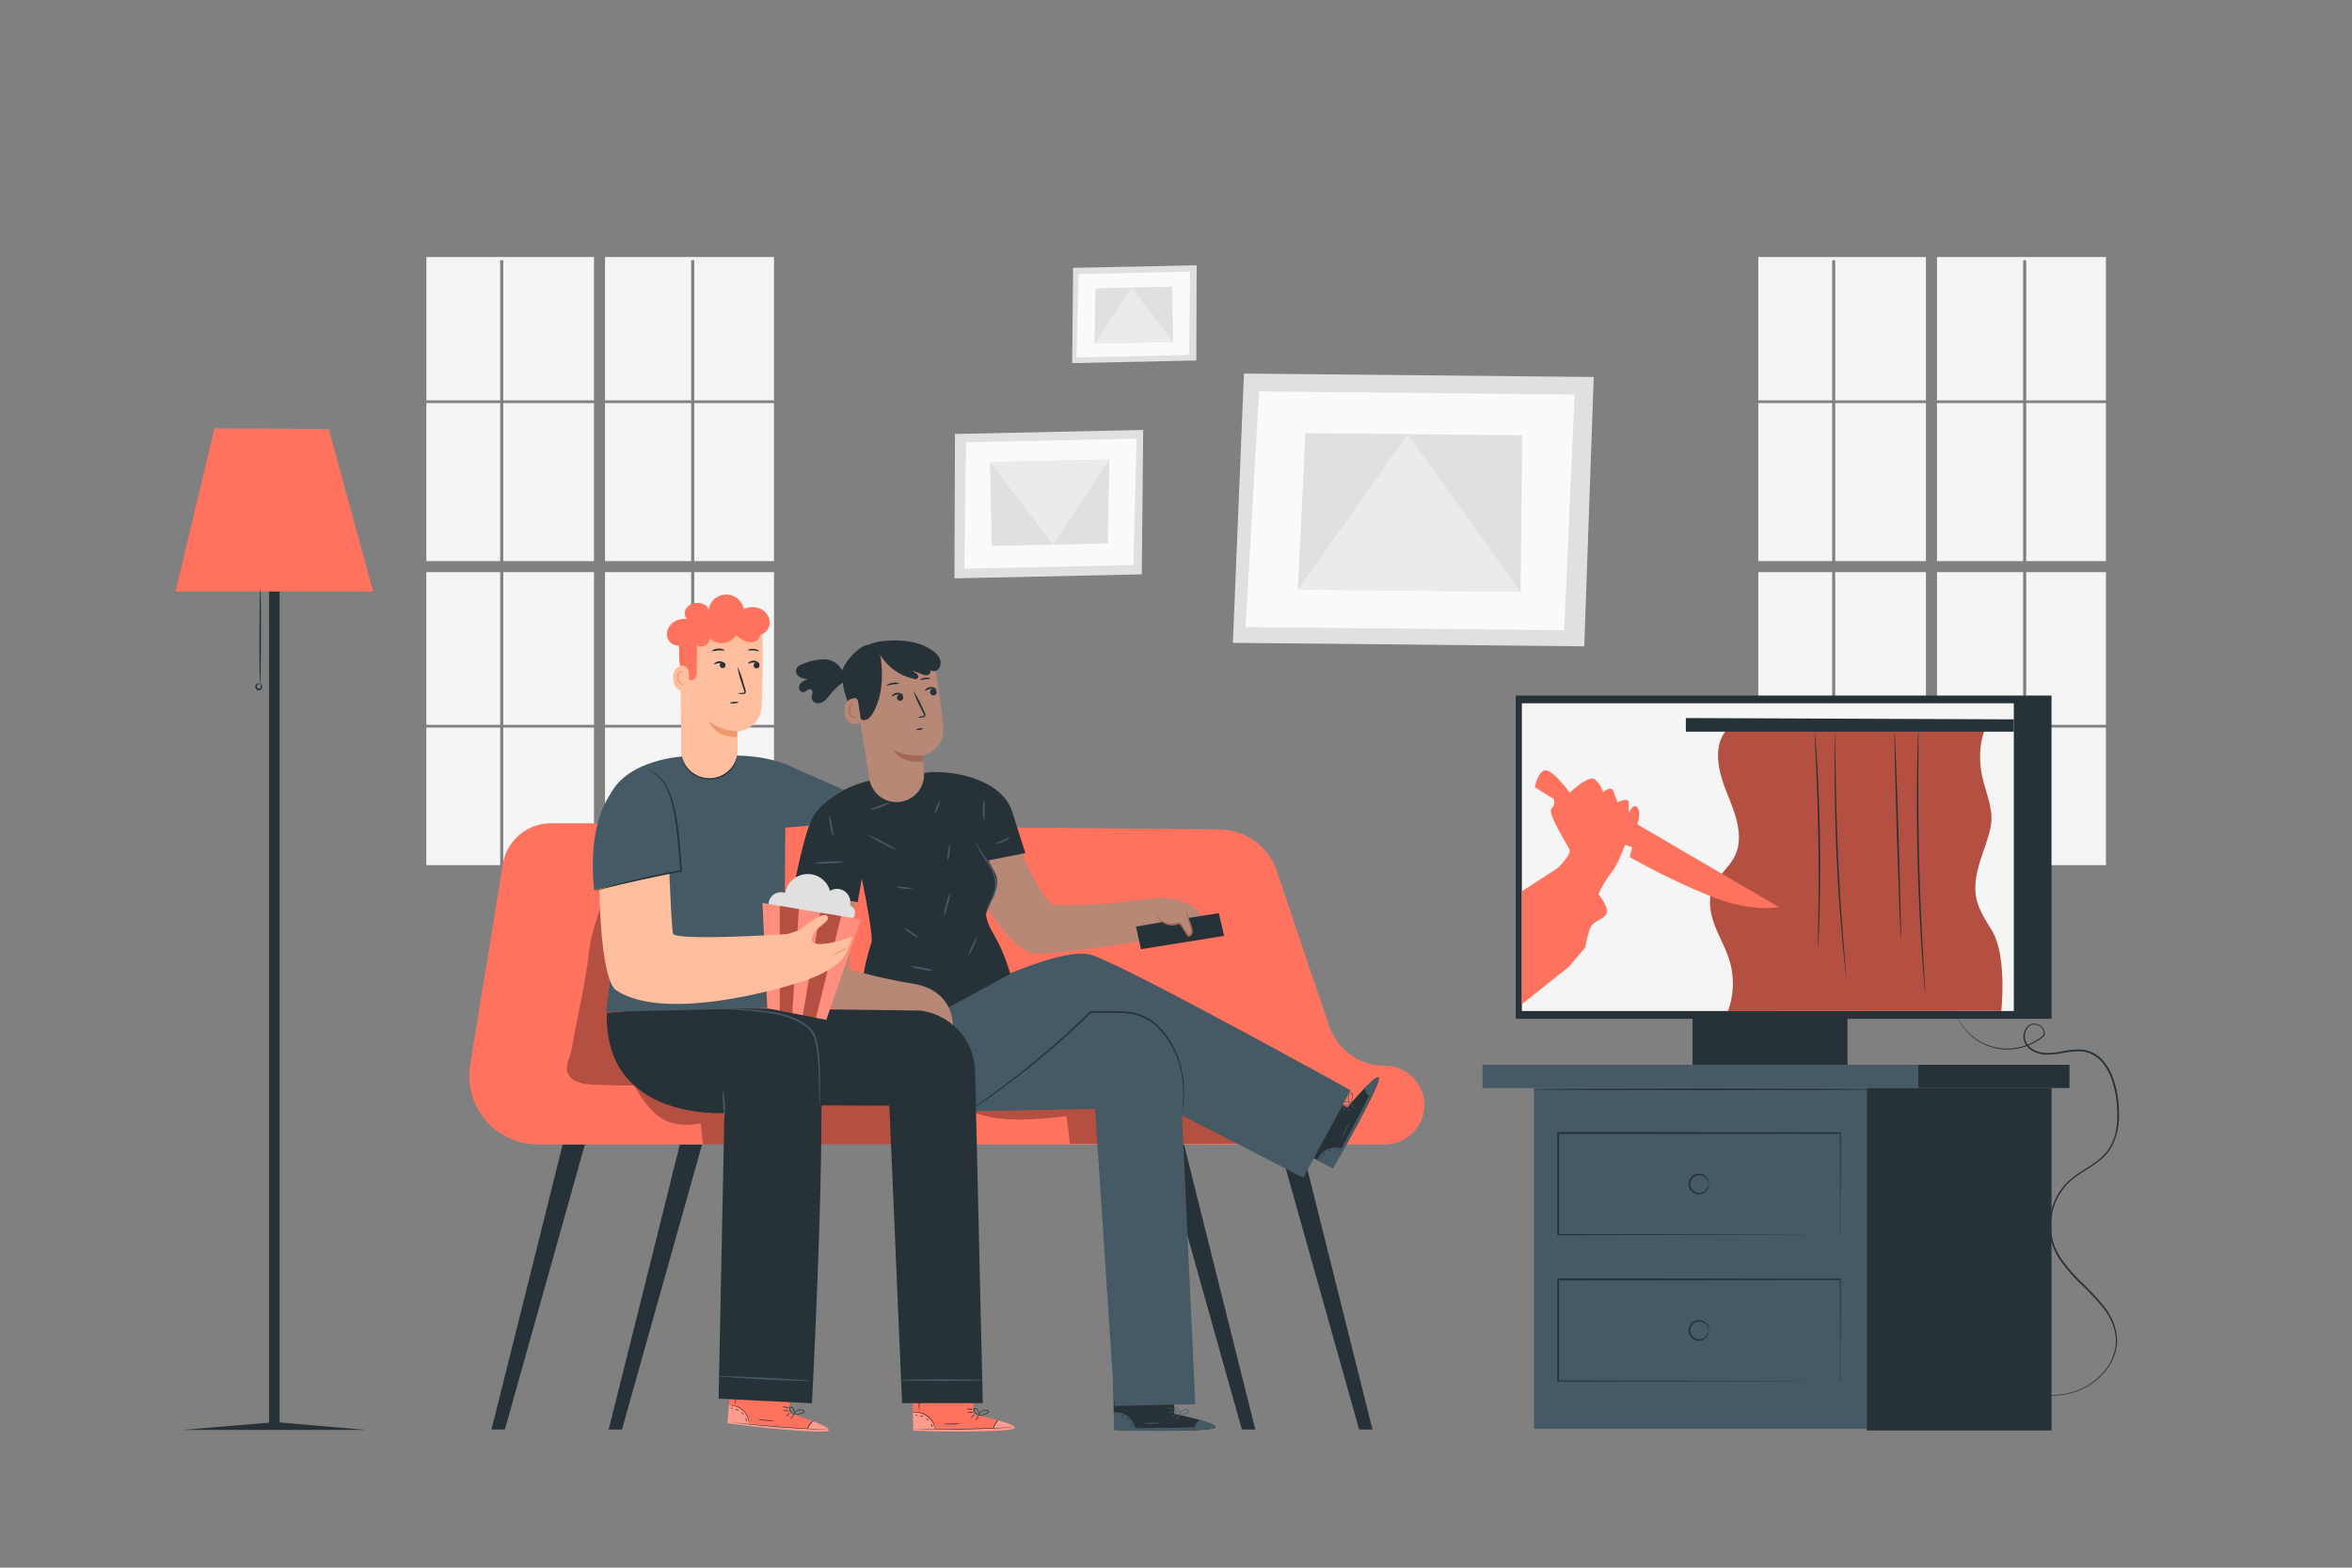 <svg xmlns="http://www.w3.org/2000/svg" viewBox="0 0 750 500"><rect x="0" y="0" width="750" height="500" fill="#808080" stroke="none"/><g id="freepik--background-complete--inject-31"><rect x="135.95" y="128.56" width="23.55" height="50.4" style="fill:#f5f5f5"></rect><rect x="160.48" y="182.48" width="28.93" height="48.7" style="fill:#f5f5f5"></rect><polygon points="192.93 127.69 220.41 127.69 220.41 82.98 221.38 82.98 221.38 127.69 246.81 127.69 246.81 81.98 192.93 81.98 192.93 127.69" style="fill:#f5f5f5"></polygon><rect x="135.95" y="182.48" width="23.55" height="48.7" style="fill:#f5f5f5"></rect><rect x="221.38" y="182.48" width="25.43" height="48.7" style="fill:#f5f5f5"></rect><rect x="160.48" y="128.56" width="28.93" height="50.4" style="fill:#f5f5f5"></rect><rect x="221.38" y="128.56" width="25.43" height="50.4" style="fill:#f5f5f5"></rect><rect x="135.95" y="232.05" width="23.55" height="43.88" style="fill:#f5f5f5"></rect><polygon points="159.5 127.69 159.5 82.98 160.48 82.98 160.48 127.69 189.41 127.69 189.41 81.98 135.96 81.98 135.96 127.69 159.5 127.69" style="fill:#f5f5f5"></polygon><rect x="160.48" y="232.05" width="28.93" height="43.88" style="fill:#f5f5f5"></rect><rect x="221.38" y="232.05" width="25.43" height="43.88" style="fill:#f5f5f5"></rect><rect x="192.93" y="128.56" width="27.47" height="50.4" style="fill:#f5f5f5"></rect><rect x="192.93" y="232.05" width="27.47" height="43.88" style="fill:#f5f5f5"></rect><rect x="192.93" y="182.48" width="27.47" height="48.7" style="fill:#f5f5f5"></rect><polygon points="342.19 85.44 341.89 115.82 381.48 114.97 381.59 84.6 342.19 85.44" style="fill:#e0e0e0"></polygon><polygon points="343.95 87.4 343.26 113.99 379.17 113.22 379.49 86.64 343.95 87.4" style="fill:#fafafa"></polygon><polygon points="349.32 91.94 349.02 109.58 374.12 109.05 373.74 91.42 349.32 91.94" style="fill:#e0e0e0"></polygon><polygon points="374.12 109.05 360.85 91.69 349.02 109.58 374.12 109.05" style="fill:#ebebeb"></polygon><polygon points="364.09 183.18 364.54 137.13 304.52 138.41 304.35 184.46 364.09 183.18" style="fill:#e0e0e0"></polygon><polygon points="361.41 180.21 362.46 139.89 308.03 141.06 307.53 181.36 361.41 180.21" style="fill:#fafafa"></polygon><polygon points="353.28 173.32 353.73 146.58 315.68 147.39 316.25 174.12 353.28 173.32" style="fill:#e0e0e0"></polygon><polygon points="315.68 147.39 335.8 173.7 353.73 146.58 315.68 147.39" style="fill:#ebebeb"></polygon><polygon points="396.67 119.14 393.14 205.03 505.19 206.14 508.2 120.24 396.67 119.14" style="fill:#e0e0e0"></polygon><polygon points="401.49 124.83 397.18 199.99 498.8 201 502.09 125.83 401.49 124.83" style="fill:#fafafa"></polygon><polygon points="416.26 138.15 413.87 188.03 484.89 188.73 485.39 138.84 416.26 138.15" style="fill:#e0e0e0"></polygon><polygon points="484.89 188.73 448.9 138.47 413.87 188.03 484.89 188.73" style="fill:#ebebeb"></polygon><rect x="560.68" y="128.56" width="23.55" height="50.4" style="fill:#f5f5f5"></rect><rect x="585.21" y="182.48" width="28.93" height="48.7" style="fill:#f5f5f5"></rect><polygon points="617.66 127.69 645.13 127.69 645.13 82.98 646.11 82.98 646.11 127.69 671.54 127.69 671.54 81.98 617.66 81.98 617.66 127.69" style="fill:#f5f5f5"></polygon><rect x="560.68" y="182.48" width="23.55" height="48.7" style="fill:#f5f5f5"></rect><rect x="646.11" y="182.48" width="25.43" height="48.7" style="fill:#f5f5f5"></rect><rect x="585.21" y="128.56" width="28.93" height="50.4" style="fill:#f5f5f5"></rect><rect x="646.11" y="128.56" width="25.43" height="50.4" style="fill:#f5f5f5"></rect><rect x="560.68" y="232.05" width="23.55" height="43.88" style="fill:#f5f5f5"></rect><polygon points="584.23 127.69 584.23 82.98 585.21 82.98 585.21 127.69 614.14 127.69 614.14 81.98 560.68 81.98 560.68 127.69 584.23 127.69" style="fill:#f5f5f5"></polygon><rect x="585.21" y="232.05" width="28.93" height="43.88" style="fill:#f5f5f5"></rect><rect x="646.11" y="232.05" width="25.43" height="43.88" style="fill:#f5f5f5"></rect><rect x="617.66" y="128.56" width="27.47" height="50.4" style="fill:#f5f5f5"></rect><rect x="617.66" y="232.05" width="27.47" height="43.88" style="fill:#f5f5f5"></rect><rect x="617.66" y="182.48" width="27.47" height="48.7" style="fill:#f5f5f5"></rect></g><g id="freepik--floor-lamp--inject-31"><polygon points="89.15 453.68 89.15 153.12 85.81 153.12 85.81 453.74 58.17 456.06 85.81 456.06 89.15 456.06 116.79 456.06 89.15 453.68" style="fill:#263238"></polygon><polygon points="68.39 136.6 55.98 188.67 118.98 188.67 104.81 136.79 68.39 136.6" style="fill:#FF725E"></polygon><path d="M82.94,218.26c-.14,0-.25-6.81-.23-15.21s.15-15.21.3-15.21.24,6.81.22,15.21S83.08,218.26,82.94,218.26Z" style="fill:#263238"></path><path d="M82.91,218.16c0-.07.45,0,.65.56a1.12,1.12,0,0,1-.16,1,1.11,1.11,0,1,1-1.46-1.61c.53-.32.91-.06.86,0s-.33,0-.64.3a.8.8,0,0,0-.27.59.63.63,0,0,0,.45.54.62.62,0,0,0,.69-.12.75.75,0,0,0,.17-.62C83.15,218.39,82.87,218.23,82.91,218.16Z" style="fill:#263238"></path></g><g id="freepik--TV--inject-31"><rect x="539.72" y="323.83" width="49.4" height="16.12" style="fill:#263238"></rect><rect x="483.33" y="221.84" width="170.85" height="103.09" style="fill:#263238"></rect><rect x="485.29" y="224.3" width="156.87" height="98.15" style="fill:#f5f5f5"></rect><path d="M550.4,233c-4.37,5.42-2.33,13.41.28,19.87s5.59,13.81,2.57,20.08c-1.81,3.74-5.52,6.36-7.1,10.21s-.78,8.14.67,12,3.56,7.41,4.73,11.34a25.41,25.41,0,0,1-.54,16l87.14-.06s2-17.86-3.18-26-6.85-12.22-3-23.5,4-11.75.77-22.7.45-18.2.45-18.2Z" style="fill:#FF725E"></path><path d="M550.4,233c-4.37,5.42-2.33,13.41.28,19.87s5.59,13.81,2.57,20.08c-1.81,3.74-5.52,6.36-7.1,10.21s-.78,8.14.67,12,3.56,7.41,4.73,11.34a25.41,25.41,0,0,1-.54,16l87.14-.06s2-17.86-3.18-26-6.85-12.22-3-23.5,4-11.75.77-22.7.45-18.2.45-18.2Z" style="opacity:0.3"></path><path d="M496.71,276.87s4.56-4.39,3.75-6-7.17-11.72-5.7-13a2.74,2.74,0,0,0,.65-3.09l-6-3.69s1.15-5.84,3.75-5.36,7.4,7.1,7.4,7.1,6.09-5.86,8.05-4.23a8.85,8.85,0,0,1,2.6,4.07s2.44-2.28,3.26-.33,1.3,3.58,1.3,3.58,3.58-1.79,3.58,0v3.42s1.46-3.42,2.77-1.79,0,5.37,0,5.37l45.09,26.37s-8.14,1.95-21.65-3.42a225,225,0,0,1-25.89-12.53l.82-3.09-2.28-.82s-2.28,6.4-4.56,9.15a30.56,30.56,0,0,0-3.91,6.64s3.59,4.4,2.45,6.35-4.24,2-5.21,4.72a38.26,38.26,0,0,0-1.47,5.86l-5.21,6.19-15,11.94v-36Z" style="fill:#FF725E"></path><polygon points="537.58 229.01 537.58 233.36 642.16 233.36 642.16 229.43 537.58 229.01" style="fill:#263238"></polygon><path d="M579.71,302.32a3.28,3.28,0,0,1,0-.71c0-.51,0-1.18,0-2,0-1.81.07-4.33.12-7.41.1-6.26.15-14.9,0-24.45s-.47-18.18-.75-24.43c-.15-3.08-.26-5.6-.35-7.41,0-.83-.06-1.5-.08-2a3.4,3.4,0,0,1,0-.7,3.88,3.88,0,0,1,.09.69q.07.76.18,2c.15,1.75.33,4.27.52,7.4.38,6.25.75,14.89.9,24.45s0,18.2-.16,24.46c-.09,3.12-.19,5.66-.29,7.4,0,.84-.09,1.5-.12,2A3.51,3.51,0,0,1,579.71,302.32Z" style="fill:#263238"></path><path d="M588.85,312.49a4.67,4.67,0,0,1-.13-.8c-.07-.57-.16-1.34-.28-2.3-.23-2-.53-4.89-.86-8.46-.67-7.16-1.42-17.06-1.92-28s-.63-20.89-.61-28.08c0-3.59.05-6.5.1-8.51,0-1,.05-1.74.07-2.31a4.29,4.29,0,0,1,.06-.81,4.63,4.63,0,0,1,0,.81q0,.87,0,2.31c0,2.06,0,5,.07,8.51.07,7.18.27,17.1.76,28.06s1.19,20.84,1.76,28c.3,3.54.53,6.43.7,8.48.08,1,.14,1.73.18,2.31A4.13,4.13,0,0,1,588.85,312.49Z" style="fill:#263238"></path><path d="M606.16,299.22c-.15,0-.72-14.65-1.28-32.73s-.89-32.74-.75-32.74.71,14.64,1.27,32.73S606.3,299.21,606.16,299.22Z" style="fill:#263238"></path><path d="M613.92,316.7a4.84,4.84,0,0,1-.12-.85c-.06-.61-.13-1.43-.23-2.46-.19-2.13-.43-5.22-.7-9.05-.53-7.64-1.09-18.21-1.39-29.9s-.27-22.29-.13-29.95c.07-3.83.16-6.93.24-9.07,0-1,.08-1.85.11-2.46a5.18,5.18,0,0,1,.07-.86,4.78,4.78,0,0,1,0,.86c0,.61,0,1.43,0,2.47,0,2.19,0,5.28-.07,9.07,0,7.66,0,18.24.28,29.92s.81,22.25,1.24,29.9c.22,3.79.4,6.87.53,9.06.06,1,.1,1.85.14,2.46A5.61,5.61,0,0,1,613.92,316.7Z" style="fill:#263238"></path><path d="M637.3,441.52l.56.19,1.62.57a56.9,56.9,0,0,0,6.33,1.79,34.27,34.27,0,0,0,10.33.78,24.49,24.49,0,0,0,6.3-1.38,21.1,21.1,0,0,0,6.18-3.7,18.64,18.64,0,0,0,4.79-6.28,16,16,0,0,0,1.19-4,13.85,13.85,0,0,0-.13-4.35,18.65,18.65,0,0,0-4-8.22,81.94,81.94,0,0,0-6.74-7.2,51.13,51.13,0,0,1-6.84-7.87,21.42,21.42,0,0,1-1.35-2.33l-.6-1.23-.49-1.28a18.83,18.83,0,0,1-.94-5.45,20.14,20.14,0,0,1,2.85-10.86,18.62,18.62,0,0,1,3.73-4.44,42.13,42.13,0,0,1,4.78-3.39,41.09,41.09,0,0,0,4.72-3.32,14.17,14.17,0,0,0,3.55-4.32c1.77-3.32,2.13-7.14,2-10.77a32.87,32.87,0,0,0-1.89-10.52,17.72,17.72,0,0,0-2.44-4.54,10.49,10.49,0,0,0-3.82-3.17,10.22,10.22,0,0,0-2.32-.78,11.64,11.64,0,0,0-2.43-.16,33.37,33.37,0,0,0-4.79.61,25.42,25.42,0,0,1-4.74.49,9.43,9.43,0,0,1-4.5-1.14,5.71,5.71,0,0,1-2.83-3.47,4.73,4.73,0,0,1,.94-4.19,3.22,3.22,0,0,1,1.88-1.08,3.31,3.31,0,0,1,2.08.41,3.6,3.6,0,0,1,1.47,1.45,2.53,2.53,0,0,1,.16,2l0,0,0,0a18.11,18.11,0,0,1-13,4.33,17.32,17.32,0,0,1-9.69-3.79,17.85,17.85,0,0,1-4.34-5,13.24,13.24,0,0,1-1-2.09s.1.17.27.52.44.86.82,1.51a18.25,18.25,0,0,0,4.38,4.9,17.23,17.23,0,0,0,9.58,3.66,17.89,17.89,0,0,0,12.72-4.31l-.06.07a2.12,2.12,0,0,0-.14-1.72,3.22,3.22,0,0,0-1.32-1.29,2.9,2.9,0,0,0-1.84-.36,2.85,2.85,0,0,0-1.64.95,4.31,4.31,0,0,0-.83,3.83,5.28,5.28,0,0,0,2.63,3.19,8.87,8.87,0,0,0,4.3,1.07,24,24,0,0,0,4.65-.49,33.27,33.27,0,0,1,4.86-.63,11.92,11.92,0,0,1,2.52.17,10.65,10.65,0,0,1,2.45.8,11.12,11.12,0,0,1,4,3.31,18.62,18.62,0,0,1,2.52,4.67,33.38,33.38,0,0,1,1.93,10.68,22.1,22.1,0,0,1-2.09,11,14.81,14.81,0,0,1-3.67,4.48,42.79,42.79,0,0,1-4.78,3.36,42.13,42.13,0,0,0-4.72,3.34,18.29,18.29,0,0,0-3.63,4.32,19.66,19.66,0,0,0-2.78,10.58,18.19,18.19,0,0,0,.91,5.3l.47,1.25.59,1.19a18.61,18.61,0,0,0,1.32,2.29,51.32,51.32,0,0,0,6.76,7.8,81.71,81.71,0,0,1,6.76,7.26,19,19,0,0,1,4,8.43,13.79,13.79,0,0,1,.12,4.48,16.26,16.26,0,0,1-1.23,4.14,18.87,18.87,0,0,1-4.92,6.38,21.28,21.28,0,0,1-6.3,3.74,24.48,24.48,0,0,1-6.4,1.36,34.38,34.38,0,0,1-10.4-.87,51.09,51.09,0,0,1-6.32-1.89c-.71-.26-1.24-.48-1.6-.63S637.3,441.52,637.3,441.52Z" style="fill:#263238"></path><rect x="489.17" y="347.02" width="106.1" height="108.69" style="fill:#455a64"></rect><rect x="472.73" y="339.6" width="138.95" height="7.42" style="fill:#455a64"></rect><rect x="595.27" y="347.02" width="58.91" height="109.22" style="fill:#263238"></rect><rect x="611.68" y="339.6" width="48.23" height="7.42" style="fill:#263238"></rect><path d="M600.42,347.42c0,.15-25.08.26-56,.26s-56-.11-56-.26,25.08-.26,56-.26S600.42,347.28,600.42,347.42Z" style="fill:#263238"></path><path d="M586.78,393.84s0-.21,0-.58,0-.95,0-1.67c0-1.48,0-3.64,0-6.42,0-5.58-.05-13.66-.1-23.74l.18.18-90,.08h0l.26-.26c0,11.3,0,22.23,0,32.41l-.25-.25,64.41.11,18.78.07,5,0h1.31l.46,0h-.42l-1.28,0-5,0-18.73.07-64.58.12h-.25v-.25c0-10.18,0-21.11,0-32.41v-.26h.27l90,.08H587v.18c0,10.13-.08,18.24-.1,23.85,0,2.76,0,4.9,0,6.37,0,.71,0,1.26,0,1.64S586.78,393.84,586.78,393.84Z" style="fill:#263238"></path><path d="M544.85,377.63c-.05,0-.06-.27-.2-.72a3.13,3.13,0,0,0-1.13-1.57,2.91,2.91,0,0,0-2.7-.36,2.84,2.84,0,1,0,2.7,4.94,3.07,3.07,0,0,0,1.13-1.56c.14-.45.15-.73.2-.73a1.59,1.59,0,0,1,0,.78,3.13,3.13,0,0,1-1.1,1.81,3.25,3.25,0,0,1-3.09.52,3.29,3.29,0,0,1,0-6.21,3.26,3.26,0,0,1,3.09.52,3.1,3.1,0,0,1,1.1,1.81A1.52,1.52,0,0,1,544.85,377.63Z" style="fill:#263238"></path><path d="M586.78,440.52s0-.2,0-.58,0-.94,0-1.67c0-1.48,0-3.63,0-6.41,0-5.58-.05-13.66-.1-23.74l.18.17-90,.09h0l.26-.26c0,11.29,0,22.23,0,32.4l-.25-.25,64.41.12,18.78.07,5,0,1.31,0h.46l-.42,0-1.28,0-5,0-18.73.07-64.58.11h-.25v-.26c0-10.17,0-21.11,0-32.4v-.26h.27l90,.08H587v.18c0,10.13-.08,18.24-.1,23.84,0,2.77,0,4.91,0,6.38,0,.71,0,1.25,0,1.64S586.78,440.52,586.78,440.52Z" style="fill:#263238"></path><path d="M544.85,424.32c-.05,0-.06-.27-.2-.72a3.05,3.05,0,0,0-1.13-1.57,2.91,2.91,0,0,0-2.7-.36,2.83,2.83,0,0,0,0,5.3,2.87,2.87,0,0,0,2.7-.36,3.05,3.05,0,0,0,1.13-1.57c.14-.45.15-.72.2-.72a1.54,1.54,0,0,1,0,.77,3.08,3.08,0,0,1-1.1,1.81,3.2,3.2,0,0,1-3.09.52,3.28,3.28,0,0,1,0-6.2,3.23,3.23,0,0,1,3.09.52,3.08,3.08,0,0,1,1.1,1.81A1.54,1.54,0,0,1,544.85,424.32Z" style="fill:#263238"></path></g><g id="freepik--Couch--inject-31"><path d="M179.42,365c-.48,2.17-22.71,90.93-22.71,90.93H161L186.51,365Z" style="fill:#263238"></path><path d="M216.79,365c-.48,2.17-22.71,90.93-22.71,90.93h4.26L223.88,365Z" style="fill:#263238"></path><path d="M414.94,365c.47,2.17,22.71,90.93,22.71,90.93h-4.26L407.84,365Z" style="fill:#263238"></path><path d="M377.57,365c.47,2.17,22.71,90.93,22.71,90.93H396L370.47,365Z" style="fill:#263238"></path><path d="M188.61,262.58H175.7a15.54,15.54,0,0,0-15.34,13l-10.42,63.95A21.9,21.9,0,0,0,171.55,365h270.1a12.55,12.55,0,0,0,12.13-15.7h0a12.54,12.54,0,0,0-12.13-9.37h0a18.86,18.86,0,0,1-17.87-12.83l-16.67-49.38A19.37,19.37,0,0,0,389,264.55Z" style="fill:#FF725E"></path><g style="opacity:0.3"><path d="M309.46,354.43c9.59,3.85,20.37,2.72,30.64,1.53q.54,4.41,1.1,8.84s61,.19,61-.23l-28.37-14Z"></path></g><g style="opacity:0.3"><path d="M202.26,346.22c5.32,9.57,10.38,14,21.16,12.09l.75,6.68H288.3v-17.2Z"></path></g><g style="opacity:0.3"><path d="M211.11,346.07c-7.32.24-14.66.2-22-.14-2.94-.13-6.37-.6-7.81-3.17s.51-5.33,1-8.12c2-11.78,4.38-20.72,5.67-32,.9-7.82,6.4-20.74,9.41-28s7.72-9.58,15.57-9Z"></path></g></g><g id="freepik--Characters--inject-31"><path d="M367.38,286.58s-28.63,3.44-32,1.68-10.78-18.64-10.78-18.64l-17.56,8.57,1.14.1s12.94,25.75,22.05,25.88,39.05-4.85,39.05-4.85l15.88-2C383.2,284.2,367.38,286.58,367.38,286.58Z" style="fill:#b78876"></path><polygon points="369.98 294.18 362.22 295.52 363.84 302.74 390.35 298.48 388.65 291.23 369.98 294.18" style="fill:#263238"></polygon><path d="M368.93,291.79a5.21,5.21,0,0,0,6.2,2.72,1.42,1.42,0,0,1,1.06-.11,1.3,1.3,0,0,1,.45.48c.71,1.13,1.43,2.25,2.15,3.38a1.18,1.18,0,0,0,1.19-1,3.41,3.41,0,0,0-.22-1.69c-.6-2-1.21-3.93-1.81-5.9" style="fill:#b78876"></path><path d="M378,289.88a16.7,16.7,0,0,1,1,2.59l.95,2.89a5.43,5.43,0,0,1,.39,1.86,1.62,1.62,0,0,1-.4,1,1.21,1.21,0,0,1-1.11.47h-.12l-.06-.1c-.31-.48-.63-1-.95-1.5l-1.23-1.93c-.2-.31-.34-.42-.64-.38s-.63.19-1,.27a5.3,5.3,0,0,1-3.64-.56,5.06,5.06,0,0,1-1.83-1.68,2,2,0,0,1-.36-.83,6.25,6.25,0,0,0,2.36,2.18,5,5,0,0,0,3.37.42c.31-.07.6-.21,1-.29a1,1,0,0,1,.69.11,1.68,1.68,0,0,1,.45.48l1.24,1.94.94,1.49-.17-.12c.47.08.94-.5.94-1a5.28,5.28,0,0,0-.33-1.69c-.31-1.08-.59-2.06-.85-2.93A14.71,14.71,0,0,1,378,289.88Z" style="fill:#a36957"></path><path d="M429.64,353.19l-9.15-4.64-8.79,17.08L425,372.55l.62-1c2.68-4.58,13.34-23.47,14-27.11C440.38,340.36,429.64,353.19,429.64,353.19Z" style="fill:#263238"></path><path d="M428.07,366.29a6.66,6.66,0,0,0-4.77.31A6.44,6.44,0,0,0,420,370l4.77,2.46Z" style="fill:#455a64"></path><path d="M435.14,347.05s4.09-4.33,4.6-3.27S430.2,364.34,425,372.55l-.36-.22,11.91-22.64S434.67,348.07,435.14,347.05Z" style="fill:#455a64"></path><path d="M424.5,372.59a1.75,1.75,0,0,0,.18-.28l.49-.81,1.73-3c1.44-2.57,3.39-6.15,5.46-10.15s3.86-7.66,5.12-10.33l1.47-3.17.38-.87a1.15,1.15,0,0,0,.12-.31l-.16.29-.42.85-1.54,3.14c-1.3,2.65-3.11,6.3-5.18,10.29s-4,7.59-5.39,10.18l-1.67,3.07-.45.84A1.43,1.43,0,0,0,424.5,372.59Z" style="fill:#455a64"></path><path d="M436.82,349.83a8.18,8.18,0,0,1-1.18-1.34,7.75,7.75,0,0,1-.64-1.67,3.09,3.09,0,0,0,1.82,3Z" style="fill:#263238"></path><path d="M431.67,353.55c.06,0-.11-.42-.38-.87s-.52-.79-.57-.76.11.42.37.88S431.62,353.59,431.67,353.55Z" style="fill:#455a64"></path><path d="M430.23,354.56c.06,0,0-.38-.09-.81s-.26-.77-.32-.75,0,.38.09.81S430.17,354.58,430.23,354.56Z" style="fill:#455a64"></path><path d="M428.17,354.6c.05,0,.31-.34.57-.83a2.41,2.41,0,0,0,.37-.94c-.06,0-.32.34-.58.83S428.11,354.57,428.17,354.6Z" style="fill:#455a64"></path><path d="M426.87,354.32c.05,0,.47-.29.81-.85a2,2,0,0,0,.39-1.1c-.07,0-.27.45-.59,1A7.54,7.54,0,0,0,426.87,354.32Z" style="fill:#455a64"></path><path d="M430.48,352.21a3.71,3.71,0,0,0,.56-1.1,7.16,7.16,0,0,0,.34-1.3,3.06,3.06,0,0,0,.07-.82.61.61,0,0,0-.2-.44.47.47,0,0,0-.52-.06,2.26,2.26,0,0,0-.7,2.79,2.21,2.21,0,0,0,.55.73,1,1,0,0,0,.28.19,4,4,0,0,1-.68-1,2.29,2.29,0,0,1-.12-1.25,1.93,1.93,0,0,1,.76-1.26c.22-.11.39.07.41.32a3.8,3.8,0,0,1-.06.75,8.18,8.18,0,0,1-.29,1.28C430.66,351.77,430.45,352.19,430.48,352.21Z" style="fill:#455a64"></path><path d="M430.68,352a1.21,1.21,0,0,0-.7-.52,1.89,1.89,0,0,0-1-.11,1.24,1.24,0,0,0-1,.62.49.49,0,0,0,.33.6,1.37,1.37,0,0,0,.59.07,3.41,3.41,0,0,0,.93-.18,1.76,1.76,0,0,0,.77-.4s-.31.12-.82.24a4.36,4.36,0,0,1-.89.12c-.31,0-.78-.08-.69-.38s.53-.43.84-.48a2,2,0,0,1,.87.06A4.07,4.07,0,0,1,430.68,352Z" style="fill:#455a64"></path><path d="M420,369.84a14,14,0,0,1,.69-1.24,6,6,0,0,1,5.87-2.64c.87.12,1.37.35,1.39.31a1,1,0,0,0-.35-.18,4.64,4.64,0,0,0-1-.29,5.86,5.86,0,0,0-3.43.42,6,6,0,0,0-2.6,2.29,4.94,4.94,0,0,0-.46.95C420,369.7,420,369.83,420,369.84Z" style="fill:#263238"></path><path d="M413.81,364.4a32.28,32.28,0,0,0,3.43,2,34.16,34.16,0,0,0,3.54,1.75,33.12,33.12,0,0,0-3.43-2A35.52,35.52,0,0,0,413.81,364.4Z" style="fill:#263238"></path><path d="M427.51,363.29a16,16,0,0,0,2.62-5c-.06,0-.57,1.13-1.29,2.49S427.45,363.25,427.51,363.29Z" style="fill:#455a64"></path><path d="M425.78,366.63c0,.06.28,0,.6.05s.57.07.6,0-.23-.23-.59-.25S425.76,366.57,425.78,366.63Z" style="fill:#263238"></path><path d="M423.56,367.08c0,.06.25,0,.52,0s.48-.2.46-.26-.25,0-.53,0S423.54,367,423.56,367.08Z" style="fill:#263238"></path><path d="M421.91,368.52c.07,0,.18-.21.4-.42s.44-.32.43-.38-.33,0-.59.21S421.85,368.51,421.91,368.52Z" style="fill:#263238"></path><path d="M420.91,369.63s.18,0,.31-.12.2-.25.16-.29-.18,0-.31.11S420.87,369.58,420.91,369.63Z" style="fill:#263238"></path><path d="M374.49,450.93l-.27-10.25-19.21.37.24,15,1.19.06c5.3.19,27,.59,30.51-.55C390.88,454.28,374.49,450.93,374.49,450.93Z" style="fill:#263238"></path><path d="M362.21,455.77a6.7,6.7,0,0,0-2.53-4,6.52,6.52,0,0,0-4.52-1.31l.1,5.37Z" style="fill:#455a64"></path><path d="M382.5,452.85s5.75,1.54,5.06,2.49-22.63,1.38-32.31.71l0-.43,25.58-.27S381.38,452.92,382.5,452.85Z" style="fill:#455a64"></path><path d="M355,455.62l.33,0,.95,0,3.49.08c2.95.05,7,.07,11.53,0s8.58-.24,11.52-.4l3.49-.21,1-.08.33,0h-.34l-.94,0-3.5.13c-2.94.12-7,.26-11.51.34s-8.58.09-11.53.09H355.3Z" style="fill:#455a64"></path><path d="M380.85,455.65a5,5,0,0,1,1.78-3,2.57,2.57,0,0,0-1.36,1.24A2.52,2.52,0,0,0,380.85,455.65Z" style="fill:#263238"></path><path d="M375.13,452.89c.05,0,.32-.31.59-.75s.45-.84.39-.87-.32.3-.59.75S375.07,452.85,375.13,452.89Z" style="fill:#455a64"></path><path d="M373.56,452.09c0,.05.34-.16.67-.46s.55-.59.51-.64-.35.17-.67.47S373.51,452.05,373.56,452.09Z" style="fill:#455a64"></path><path d="M372.54,450.3a2.39,2.39,0,0,0,1,.11,2.24,2.24,0,0,0,1-.13,2.33,2.33,0,0,0-1-.1A2.3,2.3,0,0,0,372.54,450.3Z" style="fill:#455a64"></path><path d="M372.18,449a1.89,1.89,0,0,0,1.12.3,1.94,1.94,0,0,0,1.15-.17,5.76,5.76,0,0,0-1.13-.06A5.83,5.83,0,0,0,372.18,449Z" style="fill:#455a64"></path><path d="M375.75,451.2a3.93,3.93,0,0,0,1.23,0,7.27,7.27,0,0,0,1.31-.32,3.92,3.92,0,0,0,.75-.32.66.66,0,0,0,.29-.39.48.48,0,0,0-.19-.49,2.27,2.27,0,0,0-2.79.72,2.1,2.1,0,0,0-.38.83.7.7,0,0,0,0,.33,3.28,3.28,0,0,1,.54-1.06,2.19,2.19,0,0,1,1-.71,2,2,0,0,1,1.48.07c.19.15.12.38-.09.51a3.3,3.3,0,0,1-.69.31A9.76,9.76,0,0,1,377,451C376.22,451.15,375.75,451.16,375.75,451.2Z" style="fill:#455a64"></path><path d="M376.07,451.25a1.19,1.19,0,0,0,.12-.86,2,2,0,0,0-.35-.89,1.24,1.24,0,0,0-1-.61.5.5,0,0,0-.37.58,1.39,1.39,0,0,0,.22.54,3.63,3.63,0,0,0,.6.74,1.88,1.88,0,0,0,.71.49s-.25-.22-.59-.6a4.16,4.16,0,0,1-.53-.74c-.18-.25-.3-.72,0-.78s.63.26.82.51a2,2,0,0,1,.36.79A4,4,0,0,1,376.07,451.25Z" style="fill:#455a64"></path><path d="M355.26,450.36a14.06,14.06,0,0,1,1.42,0,6,6,0,0,1,5.1,3.91c.31.82.35,1.37.4,1.37a1.66,1.66,0,0,0,0-.39,5.2,5.2,0,0,0-.23-1,6,6,0,0,0-2-2.83,5.87,5.87,0,0,0-3.25-1.19,4.63,4.63,0,0,0-1.05,0C355.39,450.3,355.26,450.34,355.26,450.36Z" style="fill:#263238"></path><path d="M357.1,442.33a30.83,30.83,0,0,0-.09,3.94,31.52,31.52,0,0,0,.14,4,36.09,36.09,0,0,0,.09-4A33.73,33.73,0,0,0,357.1,442.33Z" style="fill:#263238"></path><path d="M364.59,453.85a10.89,10.89,0,0,0,2.81.22,10.66,10.66,0,0,0,2.8-.28c0-.06-1.26,0-2.81,0S364.59,453.78,364.59,453.85Z" style="fill:#455a64"></path><path d="M360.82,453.91s.11.27.25.55.2.54.27.54.09-.31-.06-.64S360.86,453.87,360.82,453.91Z" style="fill:#263238"></path><path d="M359.37,452.18s.08.24.29.44.4.32.45.27-.09-.24-.29-.44S359.42,452.13,359.37,452.18Z" style="fill:#263238"></path><path d="M357.33,451.41c0,.06.27.06.55.15s.49.24.54.2-.12-.31-.47-.42S357.31,451.35,357.33,451.41Z" style="fill:#263238"></path><path d="M355.87,451.06c0,.06.09.15.26.21s.3.06.33,0-.09-.16-.25-.22S355.9,451,355.87,451.06Z" style="fill:#263238"></path><path d="M358.46,323.14l-65.86.68,14.47,30.65,42.12-.8,6.24,94.75,25.73-.59L376.28,342.1a20,20,0,0,0-17.82-19Z" style="fill:#455a64"></path><path d="M354.41,441.13c0-.14,6-.39,13.32-.56s13.34-.19,13.34-.05-6,.4-13.32.57S354.41,441.28,354.41,441.13Z" style="fill:#455a64"></path><path d="M281.42,330.68s53.52-30.88,67-26,82.25,43.05,82.25,43.05l-15.1,27.88-38.69-19.9-1.1-12.42c0-12.81-8.23-19.74-19.74-19.74h-10s-23.72,28.14-39,30.9C281.42,359.1,281.42,330.68,281.42,330.68Z" style="fill:#455a64"></path><path d="M377,355.06a.82.82,0,0,1,0-.27c0-.21,0-.47.07-.79.06-.69.14-1.71.2-3a37.84,37.84,0,0,0-1.07-11,26.2,26.2,0,0,0-3-7,24,24,0,0,0-5.6-6.68,16.38,16.38,0,0,0-8.95-3.18c-.84-.08-1.69-.1-2.54-.11s-1.73,0-2.61,0l-5.33,0h-.44l.18-.08c-5,5.08-10.16,9.59-14.9,13.57s-9.15,7.39-12.9,10.18-6.88,4.93-9.07,6.35c-1.1.71-2,1.24-2.56,1.59l-.68.39-.24.12a1,1,0,0,1,.22-.17l.64-.43c.58-.38,1.43-.94,2.5-1.67,2.16-1.47,5.24-3.65,9-6.47s8.09-6.27,12.81-10.26,9.81-8.5,14.84-13.57l.08-.07h.55l5.33,0c.87,0,1.74,0,2.61,0s1.73,0,2.58.11a16.93,16.93,0,0,1,9.21,3.31,24.39,24.39,0,0,1,5.67,6.83,26,26,0,0,1,2.94,7.17,36.57,36.57,0,0,1,.92,11.13c-.09,1.32-.2,2.34-.3,3l-.12.78A1,1,0,0,1,377,355.06Z" style="fill:#263238"></path><path d="M277.89,300.59c.69-2.11-3.08-20.33-3.08-20.33l-1.33,7.52-20.54-3.64s3.86-21.56,7.36-25.47c7.92-8.82,19.32-10.13,19.32-10.13l17-2.27A40.1,40.1,0,0,1,309.79,248l.44.06v.09c5.18,1.79,10.93,4.93,12.74,11.4l4,12.53-11.74,2.33h0c1.85,4.12,3.26,4.47,2.51,8.92l-3.38,8.14c.89,6,4,6.46,7.8,19.1l-24,13.16s-21.9.9-23.6.2C274,323.78,274,312.39,277.89,300.59Z" style="fill:#263238"></path><path d="M311.14,268.46c.08,0,.54,1.27,1.76,3.11.6.92,1.39,2,2.21,3.2a16.93,16.93,0,0,1,2.24,4.28,9,9,0,0,1,.2,4.85,15.27,15.27,0,0,1-1.43,3.67,26.27,26.27,0,0,1-1.36,2.27,3.11,3.11,0,0,1-.58.77c-.08,0,.64-1.22,1.61-3.2a16.52,16.52,0,0,0,1.29-3.62,8.68,8.68,0,0,0-.22-4.58,17.42,17.42,0,0,0-2.15-4.17c-.79-1.22-1.55-2.31-2.12-3.28a16.47,16.47,0,0,1-1.18-2.37A3.5,3.5,0,0,1,311.14,268.46Z" style="fill:#455a64"></path><path d="M286.23,271.23a28.56,28.56,0,0,1-4.89-2.27,29.15,29.15,0,0,1-4.66-2.73,55.63,55.63,0,0,1,9.55,5Z" style="fill:#455a64"></path><path d="M298,259.7a10.84,10.84,0,0,1,1.76-4.45,6,6,0,0,1-.64,2.32A5.89,5.89,0,0,1,298,259.7Z" style="fill:#455a64"></path><path d="M302.27,274.63a7.32,7.32,0,0,1,0-2.73,7.11,7.11,0,0,1,.5-2.68,7.32,7.32,0,0,1,0,2.73A7.21,7.21,0,0,1,302.27,274.63Z" style="fill:#455a64"></path><path d="M291.22,283.49a17.29,17.29,0,0,1-5.9-.67,17.29,17.29,0,0,1,5.9.67Z" style="fill:#455a64"></path><path d="M303.09,284.66a20.6,20.6,0,0,1-.9,3.86,20,20,0,0,1-1.14,3.8,12.15,12.15,0,0,1,.64-3.93A12.48,12.48,0,0,1,303.09,284.66Z" style="fill:#455a64"></path><path d="M292.84,299.12a7.24,7.24,0,0,1-2.37-1.34c-1.23-.86-2.15-1.65-2.07-1.77a7.72,7.72,0,0,1,2.37,1.34C292,298.21,292.92,299,292.84,299.12Z" style="fill:#455a64"></path><path d="M311.59,298.76a22.22,22.22,0,0,1-2.82,6.22,11.6,11.6,0,0,1,1.18-3.22A11.37,11.37,0,0,1,311.59,298.76Z" style="fill:#455a64"></path><path d="M297.62,309.61a13.68,13.68,0,0,1-3.75-.46,14.09,14.09,0,0,1-3.65-1,13.89,13.89,0,0,1,3.75.45A14.17,14.17,0,0,1,297.62,309.61Z" style="fill:#455a64"></path><path d="M322.24,266.92a6.95,6.95,0,0,1-5.09,2.13,19.29,19.29,0,0,1,2.57-1A17.66,17.66,0,0,1,322.24,266.92Z" style="fill:#455a64"></path><path d="M313.83,262a9.61,9.61,0,0,1-.41-3.53,9.14,9.14,0,0,1,.46-3.53,19,19,0,0,1,.06,3.53A17.43,17.43,0,0,1,313.83,262Z" style="fill:#455a64"></path><path d="M284.17,255.94a25.62,25.62,0,0,1-6.89,2.47,13.1,13.1,0,0,1,3.36-1.48A12.6,12.6,0,0,1,284.17,255.94Z" style="fill:#455a64"></path><path d="M265.84,266.9a9.38,9.38,0,0,1-1.09-3.43,9.75,9.75,0,0,1-.25-3.6,17.75,17.75,0,0,1,.77,3.5A18.52,18.52,0,0,1,265.84,266.9Z" style="fill:#455a64"></path><path d="M269.07,274.88a22.55,22.55,0,0,1-4.74.47,21.37,21.37,0,0,1-4.78-.05,22.71,22.71,0,0,1,4.75-.47A21.22,21.22,0,0,1,269.07,274.88Z" style="fill:#455a64"></path><path d="M287.12,255.73h0a8.77,8.77,0,0,0,7.53-9.34l-.41-5.39s7-1.74,6.51-8.89-3.21-23.44-3.21-23.44h0A24.9,24.9,0,0,0,272.87,214l-1,.91,5.36,33.54A8.78,8.78,0,0,0,287.12,255.73Z" style="fill:#b78876"></path><path d="M297,221.57a1,1,0,0,1-.2-1.46,1,1,0,1,1,1.66,1.26A1,1,0,0,1,297,221.57Z" style="fill:#263238"></path><path d="M298.61,220c-.1.13-.85-.35-1.83-.26s-1.66.65-1.78.53,0-.28.33-.55a2.42,2.42,0,0,1,1.4-.58,2.35,2.35,0,0,1,1.48.37C298.53,219.73,298.66,220,298.61,220Z" style="fill:#263238"></path><path d="M287.5,221.64a1,1,0,1,1-1.4.47A1,1,0,0,1,287.5,221.64Z" style="fill:#263238"></path><path d="M288,221.82c-.1.14-.85-.34-1.84-.26s-1.65.65-1.77.53,0-.28.32-.55a2.45,2.45,0,0,1,1.41-.58,2.41,2.41,0,0,1,1.47.37C287.93,221.55,288.06,221.76,288,221.82Z" style="fill:#263238"></path><path d="M292.6,228.88a4.63,4.63,0,0,1,1.56-.48c.26-.05.45-.13.46-.27a1.42,1.42,0,0,0-.25-.72l-.95-1.93a27.38,27.38,0,0,1-2.14-5.11,28.19,28.19,0,0,1,2.65,4.87l.91,1.95a1.63,1.63,0,0,1,.23,1.06.7.7,0,0,1-.4.45,2.29,2.29,0,0,1-.44.09A5.23,5.23,0,0,1,292.6,228.88Z" style="fill:#263238"></path><path d="M294.24,240.89a16.63,16.63,0,0,1-9.55-1.83s2.66,4.95,9.73,3.68Z" style="fill:#a36957"></path><path d="M274.55,229.38c2.87,1.68,5.16-4.12,6-7.67a33.24,33.24,0,0,0,.39-11,5.33,5.33,0,0,0-1.14-3.36c-.88-.88-1,.31-2-.43-1.74-1.26-.3-1.48-1.78-1.07-2.54.7-7.49,6-7.56,8.79a26.76,26.76,0,0,0,1.52,8.17c.36,1.22.72,2.43,1.09,3.65a6.05,6.05,0,0,0,1.11,2.41,1.82,1.82,0,0,0,2.29.51" style="fill:#263238"></path><path d="M273.58,223.58a1.08,1.08,0,0,0-1.18-.92c-1.32.16-3.41,1-3.06,4.68.49,5.25,5.3,3.2,5.3,3S273.9,225.6,273.58,223.58Z" style="fill:#b78876"></path><path d="M273.18,228.52s-.08.07-.23.16a.92.92,0,0,1-.68.07,2.25,2.25,0,0,1-1.24-1.93,3,3,0,0,1,.13-1.33,1.08,1.08,0,0,1,.63-.77.47.47,0,0,1,.56.2c.08.14.06.25.09.26s.1-.1,0-.32a.56.56,0,0,0-.24-.31.69.69,0,0,0-.52-.08,1.29,1.29,0,0,0-.88.9,3.32,3.32,0,0,0-.18,1.49,2.4,2.4,0,0,0,1.55,2.15,1,1,0,0,0,.82-.22C273.18,228.65,273.2,228.53,273.18,228.52Z" style="fill:#a36957"></path><path d="M279.88,207.41a16.87,16.87,0,0,0,11.5,9.1,1.32,1.32,0,0,0,1.23-.17c.38-.41.11-1.1-.32-1.46a7.78,7.78,0,0,1-1.31-1l2.87,1.1a4.36,4.36,0,0,0,1.46.37,1.45,1.45,0,0,0,1.29-.63.9.9,0,0,0-.38-1.27,2.12,2.12,0,0,0,3.07-.11,3.15,3.15,0,0,0,.35-3.28,6.48,6.48,0,0,0-2.28-2.57c-4.2-3-9.72-3.51-14.87-3.1a16.88,16.88,0,0,0-4.69.91,7.25,7.25,0,0,0-3.67,2.93" style="fill:#263238"></path><path d="M268.51,213.74a6.44,6.44,0,0,0-5.58-3.43,17,17,0,0,0-6.7,1.35c-1,.37-2.17.91-2.4,2a2.24,2.24,0,0,0,1.19,2.27,6.45,6.45,0,0,0,2.64.68,6.75,6.75,0,0,0-2,1,2.26,2.26,0,0,0-.88,1.93,1.39,1.39,0,0,0,1.53,1.23c.84-.18,1.51-1.29,2.28-.92a1.14,1.14,0,0,1,.47,1.26,8.55,8.55,0,0,0-.27,1.41,2,2,0,0,0,1.9,1.77,3.52,3.52,0,0,0,2.56-1.07,19.36,19.36,0,0,0,1.85-2.18,28,28,0,0,1,5.42-4.69" style="fill:#263238"></path><path d="M294.3,232.39c0,.14-.43.33-1,.43s-1.07.06-1.09-.08.43-.34,1-.43S294.27,232.24,294.3,232.39Z" style="fill:#263238"></path><path d="M286.74,218a11.06,11.06,0,0,1-2.05.29c-1.11.17-2,.52-2,.38s.75-.7,2-.89A2.88,2.88,0,0,1,286.74,218Z" style="fill:#263238"></path><path d="M296.74,216.42c0,.15-.76.14-1.64.24s-1.59.28-1.64.14.62-.55,1.58-.65S296.77,216.29,296.74,216.42Z" style="fill:#263238"></path><path d="M254.9,284.47s-5.46,30.24,1.52,34.34,47.43,8.49,47.43,8.49.71-11.21-12.48-13.52a174.78,174.78,0,0,1-20.68-4.69l1.86-21.48Z" style="fill:#b78876"></path><path d="M251.6,450.65l.73-10.22-19.15-1.49L232,453.89l1.18.17c5.26.7,26.8,3.21,30.42,2.41C267.59,455.58,251.6,450.65,251.6,450.65Z" style="fill:#FF725E"></path><g style="opacity:0.3"><path d="M238.91,454.28a6.66,6.66,0,0,0-2.12-4.27,6.44,6.44,0,0,0-4.37-1.74l-.42,5.35Z" style="fill:#fff"></path></g><g style="opacity:0.3"><path d="M259.39,453.34s5.58,2.09,4.79,3-22.64-.83-32.22-2.43l.06-.42,25.49,2.21S258.27,453.3,259.39,453.34Z" style="fill:#fff"></path></g><path d="M231.72,453.43l.33.06.94.13,3.47.43c2.93.33,7,.74,11.47,1.1s8.56.58,11.51.71l3.49.13.95,0h.34l-.33,0-.95-.06-3.49-.2c-2.94-.17-7-.43-11.5-.79s-8.54-.73-11.47-1l-3.48-.35-.95-.08Z" style="fill:#263238"></path><path d="M257.48,456a7.77,7.77,0,0,1,.78-1.62,8.26,8.26,0,0,1,1.29-1.23,2.53,2.53,0,0,0-1.48,1.1A2.57,2.57,0,0,0,257.48,456Z" style="fill:#263238"></path><path d="M252.05,452.67s.35-.27.66-.69.53-.79.48-.83-.35.27-.66.69S252,452.63,252.05,452.67Z" style="fill:#263238"></path><path d="M250.57,451.73s.35-.13.71-.4.6-.53.57-.58-.36.12-.71.39S250.53,451.67,250.57,451.73Z" style="fill:#263238"></path><path d="M249.73,449.84c0,.07.43.16,1,.21a2.31,2.31,0,0,0,1,0,2.26,2.26,0,0,0-1-.2A2.38,2.38,0,0,0,249.73,449.84Z" style="fill:#263238"></path><path d="M249.49,448.54a1.9,1.9,0,0,0,1.09.41,2,2,0,0,0,1.16-.06,5.81,5.81,0,0,0-1.12-.17A6.66,6.66,0,0,0,249.49,448.54Z" style="fill:#263238"></path><path d="M252.83,451.05a3.83,3.83,0,0,0,1.23.09,8.26,8.26,0,0,0,1.34-.19,3.81,3.81,0,0,0,.77-.25.71.71,0,0,0,.34-.36.5.5,0,0,0-.15-.51,2.25,2.25,0,0,0-2.84.45,2.13,2.13,0,0,0-.47.79.68.68,0,0,0-.06.33,3.31,3.31,0,0,1,.64-1,2.24,2.24,0,0,1,1.11-.6,1.92,1.92,0,0,1,1.46.21c.18.16.09.39-.14.5a4.23,4.23,0,0,1-.71.24,9.44,9.44,0,0,1-1.3.23C253.31,451,252.84,451,252.83,451.05Z" style="fill:#263238"></path><path d="M253.15,451.13a1.24,1.24,0,0,0,.21-.84,2.15,2.15,0,0,0-.27-.93,1.25,1.25,0,0,0-1-.7.49.49,0,0,0-.42.54,1.37,1.37,0,0,0,.17.56,3.6,3.6,0,0,0,.52.79c.36.41.65.58.67.55s-.23-.24-.54-.65a4.59,4.59,0,0,1-.46-.78c-.15-.27-.23-.75.09-.78s.6.32.77.58a2.15,2.15,0,0,1,.28.83A4.18,4.18,0,0,1,253.15,451.13Z" style="fill:#263238"></path><path d="M232.52,448.22s.56,0,1.41.16a6.06,6.06,0,0,1,4.71,4.39c.22.85.21,1.4.25,1.4s0-.14,0-.39a5.39,5.39,0,0,0-.12-1,5.86,5.86,0,0,0-4.84-4.51,4.5,4.5,0,0,0-1.05-.05A1.27,1.27,0,0,0,232.52,448.22Z" style="fill:#263238"></path><path d="M235.13,440.41a33,33,0,0,0-.47,3.92,31.22,31.22,0,0,0-.24,3.94,35.74,35.74,0,0,0,.47-3.92A33.75,33.75,0,0,0,235.13,440.41Z" style="fill:#263238"></path><path d="M241.47,452.6a11.1,11.1,0,0,0,2.77.5,10.73,10.73,0,0,0,2.82,0c0-.07-1.26-.09-2.8-.22S241.48,452.54,241.47,452.6Z" style="fill:#263238"></path><path d="M237.72,452.3c-.05.05.08.28.18.57s.16.56.22.56.13-.29,0-.64S237.76,452.26,237.72,452.3Z" style="fill:#263238"></path><path d="M236.44,450.43c-.05,0,.06.25.24.47s.37.36.42.32-.06-.25-.24-.47S236.49,450.39,236.44,450.43Z" style="fill:#263238"></path><path d="M234.48,449.47c0,.07.26.08.53.2s.47.29.52.25-.08-.32-.42-.46S234.46,449.41,234.48,449.47Z" style="fill:#263238"></path><path d="M233.07,449c0,.06.07.16.23.24s.3.08.33,0-.08-.17-.23-.24S233.09,448.92,233.07,449Z" style="fill:#263238"></path><path d="M310.46,451.14l-.25-10.25-19.21.36.22,15,1.19.06c5.31.19,27,.61,30.51-.53C326.85,454.51,310.46,451.14,310.46,451.14Z" style="fill:#FF725E"></path><g style="opacity:0.3"><path d="M298.18,456a6.64,6.64,0,0,0-2.53-4.05,6.48,6.48,0,0,0-4.51-1.31l.09,5.37Z" style="fill:#fff"></path></g><g style="opacity:0.3"><path d="M318.48,453.07s5.75,1.54,5,2.5-22.62,1.35-32.31.68l0-.43,25.58-.25S317.36,453.14,318.48,453.07Z" style="fill:#fff"></path></g><path d="M290.94,455.82l.33,0,1,0,3.49.08c3,0,7,.07,11.53,0s8.58-.24,11.53-.4l3.48-.21.95-.07.33,0h-.33l-.95,0-3.49.14c-2.95.11-7,.24-11.52.32s-8.57.09-11.52.08h-4.45A1.25,1.25,0,0,0,290.94,455.82Z" style="fill:#263238"></path><path d="M316.82,455.87a7.76,7.76,0,0,1,.63-1.68,7.45,7.45,0,0,1,1.16-1.35,2.61,2.61,0,0,0-1.37,1.24A2.65,2.65,0,0,0,316.82,455.87Z" style="fill:#263238"></path><path d="M311.1,453.1c.06,0,.32-.3.6-.75a2,2,0,0,0,.39-.87s-.32.31-.59.75A2.25,2.25,0,0,0,311.1,453.1Z" style="fill:#263238"></path><path d="M309.53,452.31c.05,0,.35-.16.67-.47s.56-.58.51-.63-.34.16-.67.46S309.49,452.26,309.53,452.31Z" style="fill:#263238"></path><path d="M308.52,450.51a2.06,2.06,0,0,0,1,.11,2.33,2.33,0,0,0,1-.12c0-.07-.45-.11-1-.11A2.3,2.3,0,0,0,308.52,450.51Z" style="fill:#263238"></path><path d="M308.16,449.24a1.94,1.94,0,0,0,1.12.31,2,2,0,0,0,1.15-.18,5.84,5.84,0,0,0-1.13-.06A6.92,6.92,0,0,0,308.16,449.24Z" style="fill:#263238"></path><path d="M311.73,451.41a3.27,3.27,0,0,0,1.23,0,7.17,7.17,0,0,0,1.31-.31,3.6,3.6,0,0,0,.74-.32.63.63,0,0,0,.3-.39.48.48,0,0,0-.19-.49,2.27,2.27,0,0,0-2.79.71,2.22,2.22,0,0,0-.39.83c0,.21,0,.33,0,.34a3.26,3.26,0,0,1,.54-1.07,2.18,2.18,0,0,1,1-.7,1.92,1.92,0,0,1,1.47.07c.2.14.13.38-.08.51a4.71,4.71,0,0,1-.69.31,8.26,8.26,0,0,1-1.27.35C312.2,451.37,311.72,451.38,311.73,451.41Z" style="fill:#263238"></path><path d="M312.05,451.47a1.3,1.3,0,0,0,.12-.86,2,2,0,0,0-.35-.9,1.24,1.24,0,0,0-1-.61.5.5,0,0,0-.37.58,1.44,1.44,0,0,0,.22.55,3.55,3.55,0,0,0,.6.73,1.74,1.74,0,0,0,.71.49s-.25-.22-.59-.6a4.07,4.07,0,0,1-.54-.73c-.17-.26-.29-.73,0-.79s.63.27.83.51a2,2,0,0,1,.36.8A5.09,5.09,0,0,1,312.05,451.47Z" style="fill:#263238"></path><path d="M291.24,450.55c0,.05.55-.06,1.42,0a6,6,0,0,1,5.1,3.92c.31.81.35,1.37.39,1.36a1.17,1.17,0,0,0,0-.39,4.81,4.81,0,0,0-.23-1,5.87,5.87,0,0,0-2-2.83,6,6,0,0,0-3.25-1.2,5.32,5.32,0,0,0-1.06,0A1.37,1.37,0,0,0,291.24,450.55Z" style="fill:#263238"></path><path d="M293.08,442.53a35.83,35.83,0,0,0-.09,3.94,31.52,31.52,0,0,0,.14,3.95,36.09,36.09,0,0,0,.09-3.95A31.29,31.29,0,0,0,293.08,442.53Z" style="fill:#263238"></path><path d="M300.56,454.05a10.68,10.68,0,0,0,2.81.23,10.36,10.36,0,0,0,2.81-.28c0-.06-1.26,0-2.81.05S300.57,454,300.56,454.05Z" style="fill:#263238"></path><path d="M296.8,454.12c-.05,0,.11.26.24.55s.21.54.27.53.1-.31-.06-.63S296.84,454.07,296.8,454.12Z" style="fill:#263238"></path><path d="M295.35,452.38c-.05,0,.08.24.28.44s.41.32.45.27-.08-.24-.28-.44S295.39,452.33,295.35,452.38Z" style="fill:#263238"></path><path d="M293.3,451.61c0,.06.27.06.56.15s.49.24.54.2-.12-.31-.47-.42S293.28,451.55,293.3,451.61Z" style="fill:#263238"></path><path d="M291.85,451.25c0,.06.09.16.25.22s.31.06.33,0-.09-.16-.25-.22S291.87,451.19,291.85,451.25Z" style="fill:#263238"></path><path d="M293.56,322.31l-65.86-.83,13.77,31,42.12.17,4.07,94.87h25.73l-2.45-105.82a20,20,0,0,0-17.38-19.36Z" style="fill:#263238"></path><path d="M286.81,440.18c0-.14,6-.26,13.33-.26s13.34.12,13.34.26-6,.26-13.34.26S286.81,440.33,286.81,440.18Z" style="fill:#455a64"></path><path d="M231,355l-1.86,91.1,29.77,1.46s4.74-89.26,2.37-114.59c-1.61-17.34-67.77-9.88-67.77-9.88C192.53,357.59,231,355,231,355" style="fill:#263238"></path><path d="M229.12,438.9a4.73,4.73,0,0,1,1.15,0l3.12.08c2.63.08,6.26.24,10.28.44s7.65.41,10.27.59l3.11.24a5.39,5.39,0,0,1,1.14.16,4.73,4.73,0,0,1-1.15.05l-3.12-.08c-2.63-.08-6.27-.24-10.28-.44s-7.65-.42-10.28-.6l-3.11-.24A4.92,4.92,0,0,1,229.12,438.9Z" style="fill:#455a64"></path><path d="M230.6,347.33a37.55,37.55,0,0,1,.5,8.82,18.78,18.78,0,0,1-.51-4.4A18.4,18.4,0,0,1,230.6,347.33Z" style="fill:#455a64"></path><path d="M229.45,321.66a2.39,2.39,0,0,1,.56,0l1.61,0c1.4,0,3.42.11,5.92.25s5.48.36,8.77.85a25.64,25.64,0,0,1,10.15,3.65,11.62,11.62,0,0,1,2.18,1.89,7.61,7.61,0,0,1,1.42,2.44,25.16,25.16,0,0,1,1.05,5.13,86.8,86.8,0,0,1,.36,8.8c0,2.44,0,4.45,0,5.92,0,.65,0,1.18,0,1.61a2,2,0,0,1,0,.56,3.28,3.28,0,0,1-.08-.55c0-.37-.07-.91-.11-1.61-.07-1.4-.12-3.43-.17-5.93s-.09-5.48-.47-8.75a24.74,24.74,0,0,0-1.05-5,8.34,8.34,0,0,0-3.41-4.07,25.56,25.56,0,0,0-9.94-3.6c-3.25-.52-6.22-.77-8.71-1l-5.91-.42-1.61-.13A1.8,1.8,0,0,1,229.45,321.66Z" style="fill:#455a64"></path><path d="M193.3,322.73l4.07-32.11-4.2-32.87c2.76-15.38,24.31-16.44,24.31-16.44L234.4,241s11-.37,19.74,4.38l15,6.56c-5.51,2.74-9.82,6.8-11.08,11.36l-7.65.68-.17,23.66h-.11l-1.78,33.79Z" style="fill:#455a64"></path><path d="M217.31,240.85a17.52,17.52,0,0,0,1.49,3.35,9,9,0,0,0,7.42,3.9,8.84,8.84,0,0,0,7.43-3.85,9.56,9.56,0,0,0,1.07-2.44,5,5,0,0,1,.28-1,2.82,2.82,0,0,1-.09,1,7.77,7.77,0,0,1-.94,2.59,8.08,8.08,0,0,1-2.91,2.87,9.42,9.42,0,0,1-4.84,1.31,9.22,9.22,0,0,1-4.83-1.35,8.46,8.46,0,0,1-2.9-2.87,8.85,8.85,0,0,1-1-2.55A3.12,3.12,0,0,1,217.31,240.85Z" style="fill:#263238"></path><path d="M270.73,293.61a2.54,2.54,0,0,0,.28-4.84,4.23,4.23,0,0,0-6.34-4.63,7.34,7.34,0,0,0-14.29.64,4,4,0,0,0-5.3,4.2Z" style="fill:#e0e0e0"></path><polygon points="243.15 288.01 244.69 321.58 263.48 325.27 274.57 293.24 243.15 288.01" style="fill:#FF725E"></polygon><polygon points="243.15 288.01 244.69 321.58 248.66 322.36 248.66 288.92 243.15 288.01" style="fill:#fff;opacity:0.2"></polygon><polygon points="248.66 288.92 248.66 322.36 252.66 323.15 254.73 289.94 248.66 288.92" style="opacity:0.3"></polygon><polygon points="252.66 323.15 254.73 289.94 261.55 291.07 256 323.8 252.66 323.15" style="fill:#fff;opacity:0.2"></polygon><polygon points="261.55 291.07 256 323.8 260.19 324.63 268.23 292.19 261.55 291.07" style="opacity:0.3"></polygon><polygon points="268.23 292.19 260.19 324.63 263.48 325.27 274.57 293.24 268.23 292.19" style="fill:#fff;opacity:0.2"></polygon><path d="M204.39,254.69A23.37,23.37,0,0,1,213.17,272c.43,10.5,1.08,25.09,1.47,25.82,1.2,2.25,33,.33,36.38.09.56-.17,1.73-.52,4-1.24,0,0,7.44-6.44,8.79-4.51s-3.9,3.18-4.92,7,9.55.83,10.23.37l2.73-.78s-1.62,5.19-3,6.83c-4.42,5.26-14.5,7.91-14.5,7.91s-41.22,13.39-57.88,2.33c-5.43-3.61-6.36-39.05-4.3-52.75a10.94,10.94,0,0,1,11-9.32Z" style="fill:#ffbe9d"></path><path d="M265.54,304.59a20.74,20.74,0,0,1,2.51-1.31,21.9,21.9,0,0,1,2.53-1.25,9.23,9.23,0,0,1-2.39,1.53A9.5,9.5,0,0,1,265.54,304.59Z" style="fill:#eb996e"></path><path d="M206.89,245s-20.93,1.77-17.46,38.87L216,278Z" style="fill:#455a64"></path><path d="M206.33,245.42a7.13,7.13,0,0,1,2.33,1,12.21,12.21,0,0,1,4.39,5.26c2.59,5.32,3.44,13.45,4.11,22.24.1,1.32.2,2.63.29,3.86l0,.23-.23,0c-7.81,1.46-14.69,3-19.6,4.16-2.45.59-4.42,1.1-5.77,1.45l-1.56.4a2.12,2.12,0,0,1-.55.11,1.74,1.74,0,0,1,.52-.2c.35-.12.87-.29,1.54-.49,1.33-.41,3.29-1,5.74-1.61,4.89-1.29,11.77-2.85,19.59-4.32l-.21.27c-.1-1.23-.2-2.53-.3-3.86-.66-8.78-1.47-16.86-3.93-22.12a12.26,12.26,0,0,0-4.16-5.25A16.13,16.13,0,0,0,206.33,245.42Z" style="fill:#263238"></path><path d="M226.2,248.19h0a9,9,0,0,0,9-9.05c0-3.11-.09-5.8-.09-5.8s7.19-.66,7.72-7.78.3-23.53.3-23.53h0A24.79,24.79,0,0,0,218,203.62l-1.11.74.34,35A9,9,0,0,0,226.2,248.19Z" style="fill:#ffbe9d"></path><path d="M235.44,224c0,.14-.56.3-1.27.36s-1.31,0-1.32-.16.56-.31,1.28-.36S235.43,223.8,235.44,224Z" style="fill:#263238"></path><path d="M231.18,207.43a20.73,20.73,0,0,1-2.18,0,18,18,0,0,1-2.17.26,3,3,0,0,1,2.13-.78A2.9,2.9,0,0,1,231.18,207.43Z" style="fill:#263238"></path><path d="M242.05,207.68c-.06.13-.83-.14-1.8-.22s-1.77.06-1.82-.08.77-.53,1.86-.44S242.13,207.56,242.05,207.68Z" style="fill:#263238"></path><path d="M235.24,221.18a5,5,0,0,0,1.62.15,1.8,1.8,0,0,0,.44,0,.64.64,0,0,0,.46-.38,1.66,1.66,0,0,0-.07-1.07l-.61-2a27.19,27.19,0,0,0-1.89-5.18,28.1,28.1,0,0,0,1.36,5.34c.23.7.44,1.38.65,2a1.37,1.37,0,0,1,.14.75c0,.14-.23.18-.49.19A4.79,4.79,0,0,0,235.24,221.18Z" style="fill:#263238"></path><path d="M235.08,233.24A16.58,16.58,0,0,1,226,230s1.88,5.26,9,5.06Z" style="fill:#eb996e"></path><path d="M218.76,212.23c-.13,0-4.51-.62-4.09,4.55s5.49,3,5.48,2.88S218.76,212.23,218.76,212.23Z" style="fill:#ffbe9d"></path><path d="M218.43,218s-.09.07-.23.15a.92.92,0,0,1-.68.07,2.24,2.24,0,0,1-1.18-1.92,2.92,2.92,0,0,1,.14-1.3,1,1,0,0,1,.63-.75.47.47,0,0,1,.55.21c.08.14.05.24.08.25s.1-.1,0-.31a.53.53,0,0,0-.23-.3.68.68,0,0,0-.51-.1,1.28,1.28,0,0,0-.88.88,3,3,0,0,0-.19,1.46,2.33,2.33,0,0,0,1.49,2.13,1,1,0,0,0,.81-.2C218.43,218.11,218.45,218,218.43,218Z" style="fill:#eb996e"></path><path d="M242.52,202.45a4.09,4.09,0,0,0,2.93-4.07,5,5,0,0,0-3-4.23,6.5,6.5,0,0,0-5.27.09,5.7,5.7,0,0,0-11.24.31c-.17-1.37-1.72-2.14-3.1-2.22a4.55,4.55,0,0,0-3.76,1.37,2.8,2.8,0,0,0,0,3.75,6.34,6.34,0,0,0-4.41,1.06,4.66,4.66,0,0,0-2,4,3.72,3.72,0,0,0,2.78,3.33c.52.11.65-.24.93.21a4.34,4.34,0,0,1,.21,1.49,19.91,19.91,0,0,0,.29,4.87,2,2,0,0,1,2.48,1.11,5.66,5.66,0,0,1,.28,3c.44.66,1.55.46,2-.17a3.75,3.75,0,0,0,.52-2.27l.11-8.24a2.73,2.73,0,0,0,4.05-2.25,5.43,5.43,0,0,0,8.37-1,12.71,12.71,0,0,0,2.7,1.8,4.42,4.42,0,0,0,3.17.27,2.66,2.66,0,0,0,1.85-2.41l-.36-.31" style="fill:#FF725E"></path><path d="M242.18,212.17a.93.93,0,0,1-.9,1,.93.93,0,1,1,.9-1Z" style="fill:#263238"></path><path d="M242.15,211.8c-.12.12-.8-.45-1.78-.49s-1.7.46-1.8.33.06-.29.38-.52a2.38,2.38,0,0,1,1.45-.42,2.35,2.35,0,0,1,1.41.55C242.11,211.51,242.21,211.74,242.15,211.8Z" style="fill:#263238"></path><path d="M231.34,212.17a.91.91,0,1,1-.93-.91A.92.92,0,0,1,231.34,212.17Z" style="fill:#263238"></path><path d="M231.31,212c-.11.13-.79-.45-1.77-.48s-1.71.46-1.81.32.07-.28.38-.51a2.32,2.32,0,0,1,1.45-.42,2.35,2.35,0,0,1,1.41.55C231.27,211.7,231.37,211.93,231.31,212Z" style="fill:#263238"></path></g></svg>
